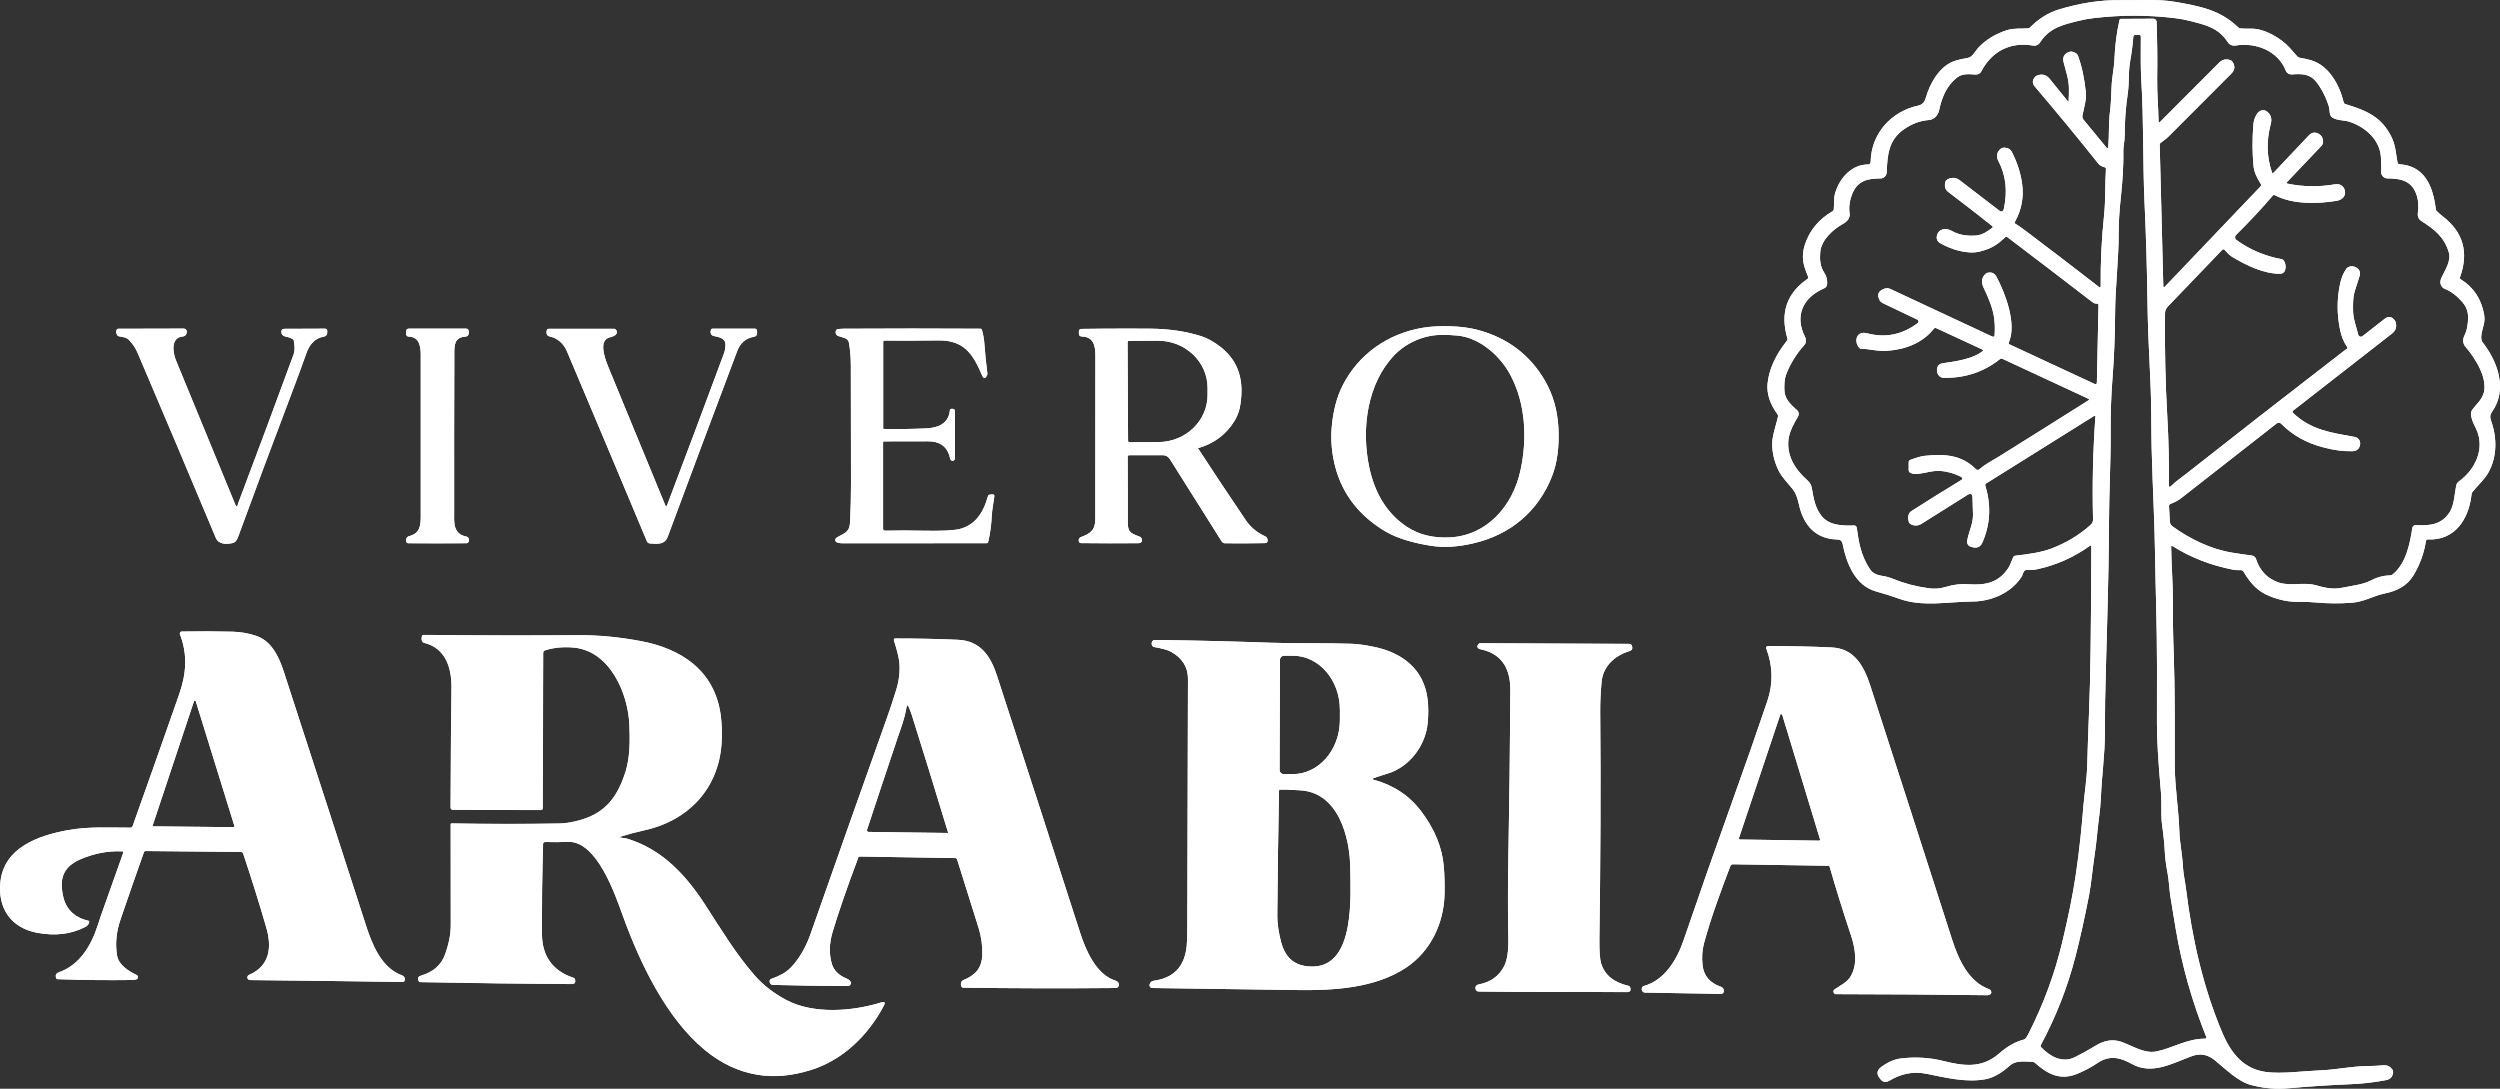 <?xml version="1.0" encoding="UTF-8"?>
<svg id="Capa_2" data-name="Capa 2" xmlns="http://www.w3.org/2000/svg" viewBox="0 0 305.92 133.23">
  <rect x="0" y="0" width="305.92" height="133.23" fill="#333333" stroke="none"/>
  <defs>
    <style>
      .cls-1 {
        fill: #fff;
        stroke-width: 0px;
      }
    </style>
  </defs>
  <g id="Capa_1-2" data-name="Capa 1">
    <g>
      <g>
        <path class="cls-1" d="M304.93,50.41c1.96-2.75.71-6.14-1.13-8.51-.42-.53.01-1.61.14-2.21.1-.4.1-.81.03-1.23-.35-1.9-1.3-3.32-2.84-4.27-.11-.07-.14-.16-.1-.28,1.09-3.03.39-5.5-2.11-7.43-.27-.2-.52-.43-.75-.66-.07-.07-.1-.15-.11-.25-.33-2.75-1.35-5.28-4.44-5.47-.12,0-.22-.09-.24-.21-.2-1.06-.24-2.11-.72-3.09-1.23-2.52-3.1-3.28-5.66-4.06-.1-.03-.18-.11-.21-.22-.49-2.07-1.77-4.48-3.97-5.14-.45-.13-.92-.24-1.39-.31-.13-.02-.24-.08-.33-.18-.31-.34-.61-.68-.9-1.02-.95-1.09-3.07-2.42-4.78-2.36-.43.01-.85,0-1.25-.03-.12-.01-.22-.06-.3-.14-2.22-2.14-4.65-2.56-7.56-3.09-2.22-.4-4.5-.19-6.79-.23-2.61-.04-5.13.4-7.55,1.13-1.32.4-2.5,1.14-3.55,2.2-.07.07-.16.11-.26.12-.86.06-1.69-.04-2.53.21-1.46.46-2.67,1.2-3.61,2.23-.41.46-.63,1.09-1.32,1.2-.47.07-.92.17-1.36.3-1.92.54-3.19,2.76-3.7,4.61-.14.5-.44.8-.9.9-3.34.72-5.78,3.44-5.83,6.89,0,.18-.15.32-.32.32-1.97-.02-3.45,1.62-4.01,3.44-.21.68-.12,1.32-.18,2.01-.01.13-.07.22-.17.28-1.69.99-2.81,2.36-3.37,4.08-.5,1.57-.17,2.53.38,3.89.06.13.03.24-.09.32-2.53,1.76-3.34,4.18-2.43,7.26.03.11.01.21-.06.29-1.41,1.77-2.2,3.52-2.37,5.26-.11,1.22.29,2.46,1.22,3.74.06.08.08.18.06.28-.25,1.13-.72,2.3-.71,3.43.01,1.05.27,2.08.75,3.11.42.88,1.16,1.58,1.76,2.34.7.88.7,2.04,1.11,3.05.81,2.05,2.29,3.08,4.44,3.11.27.01.49.2.54.46.47,2.41,1.52,5.16,4.1,5.89,1.04.29,2,.59,2.88.91,2.85,1.02,5.93.35,8.87.33,2.35-.01,4.77-1.02,6.08-3.05.13-.21.15-.49.32-.69.09-.1.2-.14.33-.13.44.03.87,0,1.27-.09,2.33-.5,4.47-1.46,6.44-2.87.11-.07.16-.05.16.09-.02,9.7-.11,16.46-.28,20.28-.09,2.18-.16,4.34-.22,6.46-.05,1.75-.33,3.41-.48,5.15-.1,1.28-.22,2.57-.36,3.86-.15,1.46-.34,2.93-.56,4.42-.34,2.32-.9,5.1-1.67,8.31-.91,3.8-2.26,7.48-4.07,11.05-.1.21-.22.41-.35.61-.07.1-.16.17-.29.21-1.01.26-2,.82-2.98,1.68-2.15,1.89-4.41,1.54-6.9.92-1.67-.42-3.45-.5-5.11-.3-.82.09-1.64.45-2.47,1.07-.5.39-.56.83-.16,1.34l.1.13c.3.37.65.44,1.06.2,1.44-.85,2.87-1.21,4.64-.85,2.33.47,4.84,1.1,7.22.64,1.1-.22,2.09-.93,2.97-1.7.7-.62,1.84-.44,2.67-.42.14,0,.26.05.36.14,1.48,1.32,3,2.15,5,1.39.89-.34,1.79-.81,2.7-1.42,1.39-.93,2.74-.64,4.09.13,2.53,1.43,5.03-.08,7.42-.94,1-.37,1.94-.19,2.81.53,1.27,1.04,2.84,2.62,4.44,3.02,1.6.41,3,.54,4.71.38,2.37-.22,4.86-.38,7.49-.49,1.47-.06,2.9-.23,4.29-.5.53-.1.81-.42.86-.96.01-.13-.03-.25-.11-.36-.26-.35-.61-.52-1.05-.49-.68.06-1.39.09-2.14.1-1.84.03-3.61.43-5.45.51-2.25.09-4.89.47-6.8.21-2.79-.37-4.3-2.34-5.35-4.8-2.35-5.56-3.69-11.51-4.44-17.59-.12-.97-.34-1.86-.39-2.85-.07-1.44-.39-2.84-.43-4.27-.08-2.66-.55-5.31-.56-8.07-.01-4.45.04-8.82-.12-13.45-.09-2.39-.12-4.56-.11-6.51.01-2.24-.18-4.5-.21-6.7,0-.14.06-.18.19-.1,2.21,1.38,4.64,2.33,7.28,2.85.31.07.66.09,1.04.08.16-.01.27.05.35.19.81,1.35,1.65,2.37,3.17,2.98,1.19.48,2.3.71,3.35.7.83-.01,1.64.02,2.41.09,1.46.13,2.93.14,4.39.02,1.44-.11,2.62-.86,4.01-1.14,1.43-.29,2.69-.92,3.47-2.22.79-1.32,1.29-2.71,1.52-4.19.02-.11.12-.2.24-.19,3.34.16,5.02-2.54,5.34-5.52.01-.11.05-.22.13-.31.62-.78,1.42-1.46,1.92-2.34,1.08-1.91,1.1-4.29.31-6.43-.13-.36-.09-.69.13-1ZM266.21,113.51c.77,4.61,2.03,9.06,3.76,13.36.06.16.01.23-.16.23-2.23,0-4,1.19-5.97,1.57-1.41.28-2.86-.67-4.19-1.16-1.02-.37-2.06-.24-3.11.39-.86.52-1.74,1.01-2.63,1.46-1.57.78-3.07-.09-4.14-1.21-.07-.07-.09-.18-.04-.27,1.85-3.45,3.27-7.06,4.24-10.84.56-2.17,1.11-4.65,1.65-7.42.3-1.58.41-3.09.65-4.68.16-1.03.28-2.07.38-3.11.13-1.4.37-2.76.43-4.18.1-2.71.51-5.37.49-8.08,0-1.36.01-2.64.03-3.83.16-7.37.45-14.5.47-21.65.01-3.7.23-7.6.21-11.34-.02-2.1.05-4.1.19-6.01.23-2.93.34-5.7.35-8.3.01-3.31.45-6.68.44-9.98,0-1.24.08-2.66.26-4.28.23-2.15.34-4.07.31-5.75-.01-.49.16-1.17.16-1.77,0-1.77.13-3.56.4-5.37.17-1.24.04-2.48.26-3.71.19-1.07.32-2.09.4-3.08.02-.15.1-.22.25-.22h.43c.16-.01.24.07.24.23,0,1.73-.05,3.57.06,5.36.3,4.92.17,9.98.39,14.88.18,3.85.3,7.89.36,12.13.03,2.5.16,5.84.37,10.04.13,2.63.08,5.3.14,7.9.07,2.4.15,4.79.25,7.18.17,3.87.19,8.04.3,12.04.14,4.93.11,9.6.1,14.49-.01,1.86.16,4.68.49,8.44.12,1.34-.04,2.71.15,4.05.16,1.1.27,2.2.33,3.31.05.79.15,1.56.3,2.33.21,1.04.22,2.08.39,3.14.21,1.28.41,2.52.61,3.71ZM303.85,48.3c-.26.71-.84,1.2-1.29,1.79-.49.62.14,1.76.43,2.37,1.14,2.38-.06,4.99-2.11,6.46-.17.12-.28.3-.32.5-.21,1.04-.23,2.35-.8,3.25-.98,1.55-2.46,1.68-4.15,1.59-.21-.01-.39.14-.42.35-.29,1.94-.77,4.3-2.35,5.64-.12.11-.25.16-.41.16-.79.02-1.54.22-2.27.6-1.04.55-2.4.67-3.54.91-1.18.25-2.18-.01-3.31-.32-1.48-.4-3.07.18-4.54-.34-1.34-.48-2.25-1.44-2.71-2.87-.08-.22-.27-.38-.51-.41-.78-.1-1.58-.22-2.39-.35-2.62-.42-5.22-1.69-7.33-3.23-.18-.13-.29-.34-.31-.56l-.1-1.9c0-.14.06-.23.18-.28.48-.18.94-.42,1.34-.73,4.04-3.16,7.93-6.2,11.66-9.12.16-.13.38-.12.53.03,1.38,1.4,3.1,2.37,5.16,2.9,1.33.36,2.54.51,3.62.47.55-.02.86-.39.9-.89.03-.41-.25-.77-.65-.85-2.87-.52-5.38-.84-7.57-2.95-.1-.1-.09-.19.01-.27l12.1-9.43c.49-.38.63-.87.43-1.45-.03-.07-.06-.13-.11-.19-.35-.46-.76-.52-1.22-.16l-2.71,2.12s-.08.05-.13.06c-.18.04-.35-.07-.39-.25-.21-.92-.58-1.77-.62-2.72-.03-.91-.05-1.89.25-2.77.18-.54.36-1.12.55-1.73.29-1.01-1.17-1.54-1.67-.79-.34.5-.58,1.08-.72,1.75-.41,1.88-.41,3.78,0,5.72.17.79.45,1.47.85,2.04.07.09.06.18-.04.24s-.19.13-.28.2c-6.98,5.38-13.45,10.42-19.41,15.12-.59.47-1.23.88-1.78,1.44-.2.2-.3.16-.3-.12.03-2.8-.03-5.56-.19-8.29-.24-4.22-.33-8.46-.28-12.72,0-.32.13-.6.37-.84,2.25-2.34,4.45-4.64,6.61-6.89.11-.12.22-.12.33,0,.26.3.55.62.89.83,1.74,1.05,3.86,2.08,5.85,2.08.87,0,.82-1.16.47-1.63-.06-.08-.13-.13-.23-.15-2.06-.38-3.91-1.16-5.54-2.35-.02,0-.04-.02-.06-.04-.16-.17-.16-.43.01-.59,1.6-1.58,3.1-3.18,4.49-4.81.08-.08.16-.1.26-.04,2.17,1.14,5.21,1.07,7.57.68.74-.13,1.25-.72.91-1.48-.22-.45-.62-.63-1.23-.52-1.93.32-3.86.29-5.77-.11-.02,0-.03-.01-.04-.02-.04-.03-.04-.09,0-.12l4.25-4.47c.16-.18.23-.41.2-.65-.06-.38-.22-.65-.49-.8-.47-.28-.89-.22-1.26.18l-4.29,4.54c-.1.11-.17.09-.22-.05-.64-1.89-.69-3.85-.14-5.9.17-.63.02-1.14-.46-1.52-.41-.33-.97-.13-1.23.29-.26.42-.41.86-.44,1.31-.14,1.8-.13,3.48.02,5.04.05.64.35,1.37.88,2.21.07.11.06.22-.03.32l-11.69,12.25c-.13.14-.2.11-.2-.08l-.44-17.27c0-.11.04-.19.13-.25.44-.31.83-.63,1.15-.96,2.37-2.37,4.86-4.87,7.48-7.5.46-.46.5-.95.12-1.48-.07-.09-.16-.15-.28-.19-.51-.16-.96-.05-1.34.34l-7.23,7.25c-.11.11-.16.09-.17-.06-.02-1.76-.2-3.58-.17-5.32.04-2.25.01-4.55-.07-6.89-.01-.21-.19-.37-.4-.37l-3.95.02c-.09,0-.17.06-.19.14-.35,1.55-.56,3.18-.62,4.88-.02.41-.09,1.02-.21,1.83-.23,1.5-.13,2.97-.33,4.46-.19,1.48-.09,2.94-.22,4.42,0,.03-.02.05-.04.07-.04.04-.1.03-.14-.01l-2.83-3.44c-.13-.15-.18-.36-.14-.55.18-.94.5-1.86.41-2.82-.17-1.67-.48-3.15-.95-4.44-.06-.16-.17-.29-.32-.37-.3-.18-.58-.22-.85-.1-.55.24-.75.66-.6,1.24.26,1.02.64,2.08.65,3.14,0,.52,0,1.04-.03,1.56-.01.12-.05.13-.13.04l-2.19-2.71c-.4-.49-.9-.63-1.5-.43-.16.06-.29.16-.39.31-.25.36-.23.71.06,1.05,2.68,3.15,5.27,6.29,7.77,9.43.17.22.43.37.79.46.11.03.16.1.15.21-.12,1.92-.03,3.76-.23,5.68-.31,2.91-.44,5.78-.41,8.62,0,.2-.07.24-.23.12-2.93-2.27-5.86-4.52-8.81-6.74-.65-.49-1.11-.82-1.4-.98-.1-.06-.12-.14-.06-.23.84-1.51,1.13-3.12.86-4.83-.2-1.27-.61-2.51-1.22-3.7-.22-.42-.58-.59-1.11-.54-.1.02-.18.05-.26.12-.49.42-.59.93-.29,1.5.91,1.74,1.14,3.69.67,5.83-.09.38-.29.45-.6.21-1.55-1.19-3.16-2.42-4.85-3.72-.47-.35-1.13-.34-1.58.03-.06.05-.1.11-.12.19-.16.55-.03.97.37,1.27,1.73,1.3,3.52,2.69,5.38,4.17.01,0,.02.01.02.02.04.05.03.12-.02.16-.59.45-1.23.9-2.02.96-1.06.08-2.06-.05-2.96-.57-.73-.41-1.67-.27-1.83.68-.06.32.09.63.36.79,1.36.8,3.38,1.45,4.93,1.05,1.4-.36,2.11-.81,3.07-1.73.09-.09.18-.1.28-.02,3.42,2.59,6.88,5.23,10.38,7.93.17.13.37.22.6.21.11,0,.17.06.17.18l-.2,9.48s0,.05-.01.08c-.05.09-.16.13-.25.09l-10.43-4.85c-.1-.05-.13-.12-.09-.22,1.01-2.3-.44-6.07-1.51-8.06-.23-.42-.58-.59-1.05-.49-.1.02-.19.06-.27.13-.5.44-.58,1.02-.24,1.72.69,1.41,1.11,2.59,1.26,3.57.1.63.13,1.36.08,2.19,0,.22-.12.28-.32.19l-12.46-5.82c-.22-.1-.47-.11-.7-.03-.75.27-.95.74-.6,1.4.07.15.2.27.35.35l4.29,2.05s.06.04.08.07c.09.11.06.26-.04.34-1.91,1.43-3.98,1.85-6.23,1.25-1.28-.33-1.61.97-.97,1.75.07.09.16.14.27.14,1.05.03,2.04.34,3.1.26,2.29-.15,4.38-.94,5.79-2.7.08-.1.18-.13.31-.07l5.61,2.6c.13.06.14.13.03.22-1.25.98-3.31,1.24-4.84,1.47-.46.06-.7.33-.73.79,0,.21.03.41.15.6.13.23.37.38.64.39,2.64.05,4.95-.71,6.92-2.29.09-.07.19-.09.29-.04l10.5,4.88c.14.06.15.14.02.22-3.67,2.32-7.33,4.62-10.99,6.9-.8.5-1.61.88-2.32,1.52-.13.12-.34.11-.46-.02-1.75-1.77-3.91-1.87-6.25-1.62-.39.04-.97.2-1.75.49-.14.05-.21.15-.21.3v.92c0,.2.08.33.27.4.3.11.61.14.94.09.92-.12,1.8-.43,2.74-.35.83.07,1.66.31,2.49.73.03.02.06.05.08.08.06.1.03.23-.07.29-1.9,1.15-3.92,2.41-6.07,3.78-.42.26-.54.72-.36,1.36.03.1.09.19.18.24.45.27.92.26,1.41-.04,1.86-1.16,3.72-2.33,5.58-3.51.39-.24.59-.14.62.32.03.68.05,1.39.06,2.12.01,1.11-.51,2.03-.7,3.1-.08.45.11.73.56.84l.13.03c.55.13.94-.07,1.16-.59.98-2.23,1.09-4.55.35-6.97-.03-.1,0-.18.09-.24l13.27-8.3s.03,0,.04,0c.05,0,.08.04.08.08-.3,4.21-.4,8.4-.29,12.6.01.24-.09.48-.27.65-1.36,1.24-2.96,2.21-4.81,2.92-1.35.51-2.98.71-4.42.88-.14.02-.23.08-.28.21-.19.42-.34.91-.59,1.3-1.21,1.84-2.88,2.13-4.91,1.98-.9-.07-1.82.05-2.77.34-.67.2-1.36.26-2.08.15-1.55-.21-2.99-.59-4.33-1.14-.44-.18-.87-.3-1.29-.36-.63-.09-1.21-.3-1.57-.86-1.11-1.72-1.32-3.16-1.6-5.05-.02-.16-.16-.28-.33-.27-1.47.05-3.14,0-4.05-1.26-.77-1.07-.89-2.09-1.12-3.35-.06-.34-.23-.64-.5-.88-1.48-1.31-2.59-2.97-2.35-5.04.13-1,.67-1.96,1.17-2.81.15-.25.1-.57-.12-.76-.68-.61-1.42-1.27-1.53-2.23-.07-.6-.04-1.6.24-2.27.52-1.28,1.23-2.42,2.13-3.42.28-.3.33-.67.14-1.04-1.31-2.57-.27-4.84,2.32-5.95.21-.09.36-.28.38-.51.04-.54-.08-1.01-.36-1.42-.51-.73-.56-1.7-.48-2.55.14-1.46,1.57-2.75,2.79-3.42.45-.25.88-.68.8-1.24-.12-.85.01-1.71.38-2.56.65-1.48,1.87-1.76,3.37-1.75.42.01.77-.33.79-.75.08-2.14.23-3.94,2.08-5.25.98-.69,1.99-1.07,3.05-1.15.7-.06,1.15-.57,1.29-1.23.34-1.59.93-3,2.21-3.99.67-.52,1.51-.38,2.3-.35.27,0,.52-.14.64-.38,1.28-2.46,3.54-3.63,6.3-3.17.39.07.7-.07.92-.42,1.13-1.73,2.72-2.11,4.61-2.58.67-.17,1.33-.29,1.97-.36,3.34-.39,6.67-.39,9.98.02.59.07,1.17.18,1.76.33,1.91.49,3.47.83,4.62,2.59.2.32.58.49.96.42,2.46-.41,5.2.64,6.15,3.09.12.29.42.47.73.45,1.16-.09,2.2-.11,3,.91.65.84,1.17,1.85,1.54,3.02.14.46-.02,1.11.48,1.38.68.37,1.42.26,2.14.51,1.87.66,3.57,2.15,3.74,4.22.05.65.06,1.28.04,1.89v.02c0,.42.33.76.75.77,1.77.02,3.08.31,3.64,2.22.16.57.2,1.23.1,1.98-.07.46.09.81.48,1.05,1.56,1,2.73,1.9,3.31,3.81.31,1.05-.49,2.18-.91,3.11-.26.54-.12,1.16.48,1.38.72.29,1.42.82,2.08,1.58.46.54.69,1.12.7,1.77.02.92-.13,1.7-.45,2.35-.22.43-.2.98.13,1.35,1.18,1.36,2.88,4,2.17,5.88Z"/>
        <path class="cls-1" d="M190.7,52.31c-.12-2.13-.67-4.04-1.66-5.75-1.83-3.13-4.54-5.19-8.14-6.17-.97-.26-2.08-.42-3.32-.46-1.28-.05-2.45.01-3.49.18-4.24.71-7.85,3.22-9.8,7.07-.71,1.41-1.16,3.11-1.33,5.09-.14,1.62.01,3.25.44,4.89.88,3.31,2.9,5.92,6.06,7.83,1.64.98,3.8,1.51,5.68,1.8,1.54.24,3.25.14,5.13-.3,4.53-1.04,7.95-3.9,9.64-8.2.65-1.65.91-3.64.79-5.98ZM186.04,57.64c-.95,4.29-4.08,7.87-8.58,8.12-2.03.11-3.79-.31-5.25-1.26-2.63-1.71-4.05-4.38-4.68-7.42-.96-4.66-.22-10.18,3.11-13.64,1.43-1.48,3.57-2.44,5.7-2.46.7-.01,1.37.02,1.99.08,2.78.26,5.3,2.52,6.54,4.91,1.84,3.51,2.03,7.8,1.17,11.67Z"/>
        <path class="cls-1" d="M29.1,61.75c-.1.28-.21.28-.33,0-2.46-5.97-4.88-11.85-7.27-17.67-.37-.9-.65-2.75.78-2.89.33-.03.51-.21.55-.54,0-.03,0-.06,0-.09-.03-.24-.16-.35-.4-.35l-7.94.02c-.14,0-.23.07-.26.21-.04.17-.02.34.06.51.06.12.15.19.28.21.46.09.9.12,1.24.48.45.49.78.99,1,1.51,3.15,7.39,6.35,14.94,9.58,22.66.36.85,1.34.8,2.06.64.28-.06.49-.29.64-.7,2.11-5.76,4.3-11.63,6.57-17.62.67-1.75,1.27-3.39,1.8-4.89.42-1.2,1.13-1.88,2.12-2.04.29-.05.43-.22.44-.51v-.16c0-.21-.09-.32-.3-.31l-4.99.02c-.17,0-.3.13-.31.3-.01.37.17.59.55.65.29.05.55.14.79.27.1.06.17.14.19.26.12.7.12,1.25-.03,1.64-2.24,6.1-4.52,12.23-6.85,18.39h0Z" vector-effect="non-scaling-stroke"/>
        <path class="cls-1" d="M55.59,43.33c0-1.06,0-2.05,1.36-2.14.27-.02.4-.16.41-.43v-.18c.01-.24-.11-.37-.35-.37h-6.95c-.24,0-.36.13-.36.36v.25c0,.24.12.36.36.37,1.24.04,1.42,1.2,1.43,2.19.01,6.45.01,13.03,0,19.76,0,1.16-.09,2.12-1.41,2.46-.15.04-.26.12-.32.25-.08.15-.08.31-.02.48.03.08.11.14.2.14,2.34.02,4.71.01,7.13,0,.12,0,.2-.05.26-.15.09-.15.1-.31,0-.48-.05-.1-.13-.16-.24-.18-1.72-.33-1.51-1.83-1.51-3.14-.01-6.59,0-12.98.02-19.2h0Z" vector-effect="non-scaling-stroke"/>
        <path class="cls-1" d="M81.41,61.83c-2.28-5.51-4.56-11.04-6.83-16.58-.36-.88-1.51-3.48-.06-3.96.31-.1.73-.16.9-.46.08-.15.08-.3-.02-.45-.07-.1-.16-.16-.29-.16h-7.94c-.14,0-.23.07-.27.21-.05.17-.04.34.03.49.05.12.14.19.27.21,1.02.23,1.75.85,2.18,1.86,3.3,7.78,6.55,15.52,9.77,23.21.07.17.2.27.39.28.91.07,1.8.18,2.17-.84,2.71-7.33,5.54-14.89,8.49-22.69.38-1.01,1.06-1.6,2.04-1.76.25-.04.39-.19.39-.45v-.21c.01-.22-.09-.33-.31-.33h-5.08c-.15,0-.24.07-.27.22-.04.17-.02.33.06.47.06.11.15.17.27.2.59.13,1.47.24,1.47,1.05,0,.41-.06.76-.17,1.06-2.34,6.31-4.66,12.51-6.97,18.6-.07.2-.15.2-.23,0h0Z" vector-effect="non-scaling-stroke"/>
        <path class="cls-1" d="M108.07,52.36v-10.52c0-.09.07-.16.16-.16,1.99.02,4.19.01,6.57-.02,3.11-.05,4.23,1.6,5.34,4.21.22.53.45.53.66,0,.02-.06.03-.11.02-.17-.15-1.15-.27-2.31-.36-3.51-.04-.63-.15-1.23-.31-1.81-.02-.09-.1-.15-.19-.15-5.37-.03-10.96-.04-16.76,0-.22,0-.45.02-.67.05-.12.02-.2.08-.24.18-.11.27.02.59.31.67.27.08.54.17.81.26.25.09.43.31.47.56.15.87.23,1.81.23,2.81,0,4.69.01,9.48.02,14.37,0,1.59-.03,3.16-.11,4.72-.07,1.37-.7,1.36-1.66,1.95-.15.09-.2.29-.11.44.04.06.1.11.16.13.21.08.43.11.65.11,5.14,0,11.03,0,17.67-.01.09,0,.16-.06.18-.15.24-1.04.39-2.07.43-3.1.04-.83.22-1.65.32-2.46.03-.19-.05-.27-.24-.26l-.27.02c-.15.01-.24.09-.28.23-.59,2.21-1.72,3.53-3.4,3.97-.75.2-2.3.27-4.64.22-1.58-.03-3.09-.03-4.53,0-.14,0-.26-.11-.26-.25,0,0,0,0,0,0v-10.55c0-.07.06-.13.14-.13,1.83,0,3.62-.01,5.37-.01,1.52,0,2.43.71,2.71,2.13.02.1.08.18.17.23.08.04.16.04.24,0,.11-.06.17-.16.17-.29v-5.74c0-.19-.09-.29-.29-.3h-.09c-.12-.01-.23.08-.24.21-.15,1.62-1.47,2.12-2.9,2.19-1.63.08-3.34.1-5.14.07-.07,0-.13-.06-.13-.13h0Z" vector-effect="non-scaling-stroke"/>
        <path class="cls-1" d="M154.8,65.62c-.99-.45-1.78-1.11-2.36-1.97-1.97-2.91-3.92-5.84-5.83-8.77h-.01s.01-.05.03-.05c1.93-.55,3.42-1.67,4.45-3.35.35-.58.59-1.23.7-1.97.43-2.79-.08-5.22-2.43-7.06-.8-.62-1.58-1.06-2.35-1.31-1.86-.59-3.94-.9-6.24-.92-.93-.01-1.86-.01-2.79-.01-1.87,0-3.76.01-5.67.04-.08,0-.15.04-.2.09-.05.05-.08.13-.08.2v.27c0,.24.14.36.37.37,1.47.04,1.65,1.19,1.65,2.33,0,6.24,0,12.91-.01,20.02,0,1.35-.62,1.78-1.78,2.2-.1.03-.16.09-.2.18-.06.11-.07.23-.03.35.04.12.15.2.28.2,2.41.03,4.74.03,6.97.01.37-.01.52-.18.44-.52-.03-.12-.11-.21-.22-.26-.89-.39-1.47-.4-1.48-1.61,0-2.75,0-5.48-.02-8.18,0-.11.09-.2.2-.2h4.09c.35-.01.67.17.86.46l6.36,10.1c.09.14.24.22.41.22,1.76.02,3.39.01,4.87-.02.23,0,.34-.11.34-.33s-.12-.42-.32-.51ZM141.73,54.1l-3.51.02c-.1,0-.18-.07-.18-.17l-.06-12.07c0-.09.07-.17.17-.17l3.51-.02c3.36-.02,6.09,2.55,6.11,5.75v.85c.02,3.2-2.68,5.8-6.04,5.81Z"/>
        <path class="cls-1" d="M49.18,119.35c-2.49-.9-3.63-3.75-4.38-6.06-3.42-10.6-6.79-20.98-10.09-31.15-.61-1.86-1.52-3.73-3.41-4.35-.9-.3-1.85-.46-2.83-.49-2.05-.05-4.13-.06-6.22-.02-.03,0-.07.01-.1.02s-.05.03-.08.06c-.02.02-.04.05-.05.08-.01.03-.02.06-.02.09s0,.06.02.09c.95,2.45.79,4.79-.08,7.3-1.86,5.31-3.76,10.71-5.71,16.17-.04.11-.14.18-.26.19-2.57.01-5.13-.17-7.75.32-3.53.66-7.71,2.1-8.17,6.31-.35,3.28,1.33,5.63,4.48,6.23,2.24.42,4.22.18,5.94-.73.23-.12.38-.31.45-.56.02-.08-.03-.16-.11-.18-2.32-.54-3.19-2.13-3.25-4.36-.04-1.43.71-2.48,2.25-3.15,1.7-.73,3.41-1.06,5.15-.98.12.01.15.07.12.18-.92,2.58-1.82,5.1-2.69,7.58-.15.43-.3.89-.46,1.38-.79,2.42-2.19,4.77-4.72,5.66-.33.11-.45.34-.36.67.03.1.11.17.21.17,3.08.11,6.13.14,9.15.1.16,0,.32-.03.47-.07.08-.03.14-.08.17-.15.02-.04.03-.07.03-.12,0-.03,0-.06-.01-.09-.01-.04-.03-.08-.06-.1-.02-.04-.05-.06-.09-.08-1.01-.49-2.21-1.23-2.4-2.41-.23-1.42-.09-2.89.43-4.39.94-2.76,1.89-5.49,2.86-8.22.03-.09.12-.16.22-.15l11.63.11c.16.01.26.08.31.24.99,2.97,1.93,5.95,2.8,8.96.71,2.41.5,4.73-2.1,5.85-.12.05-.18.14-.19.27-.02.12.02.22.13.29.06.05.13.07.21.07,6.49.07,12.71.14,18.66.23.1,0,.17-.04.22-.13.14-.28-.05-.58-.32-.68ZM28.69,101.11c0,.06-.05.11-.11.11l-9.79-.1s-.02,0-.03,0c-.06-.02-.09-.08-.07-.14l5.05-15.18s.04-.07.07-.08c.06-.01.12.02.14.08l4.74,15.29v.03Z"/>
        <path class="cls-1" d="M76.22,102.54c-.44-.02-.45-.1-.03-.23.83-.26,1.68-.48,2.55-.67,5.48-1.17,9.23-5.11,9.57-10.74.07-1.24.03-2.39-.12-3.47-.76-5.33-4.74-8.04-9.82-8.98-2.39-.44-4.99-.72-7.46-.71-6.18.04-12.53.03-19.06-.03-.11,0-.18.05-.21.16-.05.19-.06.37,0,.55.03.12.13.22.25.25,2.66.63,3.4,3.07,3.37,5.53-.06,4.72-.1,9.6-.11,14.65,0,.14.11.25.25.25l10.8.03c.12,0,.22-.1.22-.22l.06-19.02c0-.14.09-.26.22-.3,1.06-.34,2.23-.45,3.51-.34,4.42.4,6.68,5.61,6.82,9.51.07,1.85.09,3.88-.47,5.67-.94,2.97-2.35,5.01-5.48,5.91-.98.29-1.85.43-2.6.44-4.27.07-8.68.07-13.22-.01-.06,0-.1.04-.1.1,0,0,0,0,0,0,0,4.35,0,8.48.01,12.4,0,1.21-.29,2.39-.69,3.52-.46,1.31-1.45,2.18-2.96,2.61-.32.09-.42.3-.3.62.04.1.14.17.25.17,6.81.13,12.98.2,18.51.23.33,0,.47-.17.41-.51-.02-.12-.1-.21-.21-.25-2.57-.85-3.85-2.66-3.86-5.44-.01-3.59.04-7.23.14-10.92,0-.15.12-.26.27-.26,0,0,0,0,0,0,.95.03,1.87.02,2.76-.02,3.53-.16,5.75,6.31,6.73,9.03,2.12,5.88,5.35,12.56,10.01,16.42,1.99,1.65,4.14,2.67,6.46,3.05,2.02.34,4.19.15,6.51-.57,3.91-1.21,7.02-4.2,8.97-7.9.2-.38.09-.51-.32-.38-3.5,1.09-8.28,1.49-11.65-.31-1.54-.82-2.82-1.82-3.85-3-2.32-2.66-4.09-5.61-6.02-8.59-2.37-3.67-5.29-6.84-9.56-8.13-.17-.05-.35-.08-.53-.09h0Z" vector-effect="non-scaling-stroke"/>
        <path class="cls-1" d="M136.5,120c-2.39-.73-3.66-3.78-4.36-5.96-3.12-9.69-6.49-20.13-10.13-31.32-.76-2.35-1.99-4.32-4.81-4.43-2.42-.11-4.98-.16-7.67-.16-.02,0-.03,0-.05.01h-.01s-.03.02-.04.03c-.01,0-.01.01-.02.03h-.01s-.02.05-.02.08v.05c.22.69.41,1.35.55,1.99.29,1.28.16,2.74-.26,4.1-.37,1.21-.76,2.37-1.15,3.47-2.98,8.34-6.1,17.19-9.39,26.55-.57,1.62-1.85,3.94-3.41,4.76-.43.23-.88.42-1.33.58-.16.05-.25.22-.21.39.06.22.19.34.4.35,2.78.08,5.84.12,9.18.14.09,0,.18-.04.24-.1.15-.15.18-.3.07-.45-.11-.16-.25-.27-.42-.34-.99-.4-1.6-.99-1.85-1.79-.36-1.19-.34-2.48.07-3.89.69-2.33,1.74-5.38,3.16-9.15.03-.09.1-.13.19-.13l11.67.19c.11,0,.2.07.23.17.93,2.96,1.81,5.78,2.65,8.45.31,1.01.46,2.09.43,3.23-.05,1.65-.9,2.51-2.29,3.07-.3.12-.39.46-.29.75.05.12.14.19.27.19,6.07.08,12.28.1,18.64.04.17,0,.32-.11.37-.28.07-.3-.11-.53-.4-.62ZM116.01,101.88s-.02.05-.05.05l-9.67-.13s-.04,0-.06-.01c-.11-.04-.17-.16-.13-.27,1.23-3.72,2.46-7.44,3.71-11.15.43-1.27.9-2.45,1.11-3.79.05-.35.15-.36.29-.04.13.29.25.61.36.94,1.34,4.25,2.82,9.05,4.44,14.38v.02Z"/>
        <path class="cls-1" d="M176.68,106.07c-.2-2.37-1.13-4.64-2.8-6.83-1.45-1.91-3.41-3.19-5.87-3.85-.03-.01-.04-.02-.05-.05v-.04h.01s.02-.04.03-.05c.59-.21,1.18-.4,1.78-.58,2.69-.81,4.66-3.43,4.92-6.17.11-1.13.1-2.15-.03-3.07-.48-3.53-3.02-5.5-6.37-6.24-1.1-.24-2.07-.38-2.9-.41-3.27-.12-6.68-.01-9.95-.13-4.5-.16-8.95-.27-13.33-.33-.28-.01-.55-.01-.83,0-.12,0-.21.05-.27.15-.12.17-.13.35-.03.52.06.11.15.17.27.19.96.17,1.64.36,2.03.57,1.39.77,2.09,1.89,2.08,3.35-.03,10.06-.06,20.1-.08,30.1,0,.67-.01,1.34-.04,2.01-.09,2.61-1.23,4.41-4.05,4.8-.29.04-.47.2-.53.49-.01.03-.01.06-.01.09.04.21.17.31.38.31,5.84.09,11.79.17,17.83.25,4.42.05,9.38-.23,13.17-2.73,2.99-1.97,4.67-5.43,4.73-9.09.02-1.16-.01-2.24-.09-3.26ZM156.63,80.73c0-.27.22-.49.5-.49h1.11c3.17.01,5.73,2.99,5.72,6.64v1.25c-.02,3.65-2.6,6.61-5.78,6.6h-1.1c-.28-.01-.5-.23-.5-.5l.05-13.5ZM160.75,118.27c-2.16.06-3.43-.91-3.99-3.01-.27-1.04-.47-2.19-.46-3.27.05-5.18.11-10.24.21-15.2,0-.11.06-.17.17-.17.74-.02,1.5.05,2.24.08,4.82.13,6.27,5.69,6.31,9.56.03,3.24.62,11.86-4.48,12.01Z"/>
        <path class="cls-1" d="M195.97,83.53c.18-2.01,1.59-3.3,3.43-3.87.33-.1.42-.32.29-.66-.05-.13-.18-.22-.32-.22l-18.21-.08c-.1,0-.2.04-.26.12-.13.16-.14.31-.04.45.06.08.13.13.23.15,2.5.49,3.74,2.15,3.73,5-.04,6.83-.12,13.62-.24,20.36-.06,3.39-.07,6.67,0,10.03.03,1.53-.14,2.66-.5,3.38-.62,1.24-1.68,2-3.16,2.27-.09.02-.17.06-.24.12-.13.13-.17.29-.1.47.05.16.2.27.37.27,6.09.1,11.89,0,18.11.07.4,0,.55-.18.43-.56-.03-.11-.12-.18-.23-.21-1.79-.41-2.9-1.33-3.33-2.74-.16-.53-.23-1.56-.21-3.07.14-9.75.18-18.96.1-27.63-.01-1.14.04-2.36.16-3.67h0Z" vector-effect="non-scaling-stroke"/>
        <path class="cls-1" d="M243.42,121.05c-2.55-.88-3.79-3.73-4.55-6.09-3.54-11.04-6.88-21.39-10-31.04-.76-2.32-1.9-4.56-4.71-4.69-2.5-.12-5.12-.17-7.83-.17-.03,0-.06.01-.08.02-.01,0-.02,0-.03.02h-.01s-.02.01-.03.02c-.01.01-.02.02-.02.03-.03.03-.04.07-.04.11,0,.03,0,.05.01.08.82,2.16.86,4.29.15,6.41-1.22,3.62-2.68,7.79-4.37,12.5-2.09,5.82-4.05,11.41-5.88,16.77-.81,2.36-2.27,4.9-4.86,5.63-.12.03-.2.1-.24.22-.07.19-.04.35.09.48.08.07.17.11.27.11l9.3.16s.04,0,.05,0h.01s.01,0,.02-.01c.03,0,.07,0,.09-.03.03-.02.06-.03.08-.06.03-.02.05-.05.06-.09h.01s.01-.03.01-.03c.02-.04.03-.08.03-.12v-.07c-.03-.23-.16-.39-.37-.46-1.34-.46-2.09-1.33-2.24-2.62-.11-.98-.05-1.9.19-2.76.87-3.17,2.03-6.3,3.21-9.39.05-.13.18-.22.33-.22l11.62.18c.11,0,.18.05.21.16.75,2.63,1.62,5.4,2.59,8.32.53,1.6.85,3.46.03,4.96-.43.8-1.28,1.18-2,1.67-.17.12-.21.27-.12.45.05.09.14.15.25.15,6.34.01,12.52.05,18.54.13.11,0,.22-.03.32-.09.11-.06.17-.16.16-.3-.01-.15-.11-.28-.25-.33ZM222.59,102.87l-9.68-.14s-.03,0-.04-.01c-.07-.02-.1-.09-.08-.16l5.05-15.08s.04-.07.08-.08c.07-.03.15.01.17.08l4.62,15.22s.01.02.01.04c0,.07-.06.13-.13.13Z"/>
      </g>
      <path class="cls-1" d="M304.93,50.41c1.96-2.75.71-6.14-1.13-8.51-.42-.53.01-1.61.14-2.21.1-.4.1-.81.03-1.23-.35-1.9-1.3-3.32-2.84-4.27-.11-.07-.14-.16-.1-.28,1.09-3.03.39-5.5-2.11-7.43-.27-.2-.52-.43-.75-.66-.07-.07-.1-.15-.11-.25-.33-2.75-1.35-5.28-4.44-5.47-.12,0-.22-.09-.24-.21-.2-1.06-.24-2.11-.72-3.09-1.23-2.52-3.1-3.28-5.66-4.06-.1-.03-.18-.11-.21-.22-.49-2.07-1.77-4.48-3.97-5.14-.45-.13-.92-.24-1.39-.31-.13-.02-.24-.08-.33-.18-.31-.34-.61-.68-.9-1.02-.95-1.09-3.07-2.42-4.78-2.36-.43.01-.85,0-1.25-.03-.12-.01-.22-.06-.3-.14-2.22-2.14-4.65-2.56-7.56-3.09-2.22-.4-4.5-.19-6.79-.23-2.61-.04-5.13.4-7.55,1.13-1.32.4-2.5,1.14-3.55,2.2-.07.07-.16.11-.26.12-.86.06-1.69-.04-2.53.21-1.46.46-2.67,1.2-3.61,2.23-.41.46-.63,1.09-1.32,1.2-.47.07-.92.17-1.36.3-1.92.54-3.19,2.76-3.7,4.61-.14.5-.44.8-.9.9-3.34.72-5.78,3.44-5.83,6.89,0,.18-.15.32-.32.32-1.97-.02-3.45,1.62-4.01,3.44-.21.68-.12,1.32-.18,2.01-.01.13-.07.22-.17.28-1.69.99-2.81,2.36-3.37,4.08-.5,1.57-.17,2.53.38,3.89.06.13.03.24-.09.32-2.53,1.76-3.34,4.18-2.43,7.26.03.11.01.21-.06.29-1.41,1.77-2.2,3.52-2.37,5.26-.11,1.22.29,2.46,1.22,3.74.06.08.08.18.06.28-.25,1.13-.72,2.3-.71,3.43.01,1.05.27,2.08.75,3.11.42.88,1.16,1.58,1.76,2.34.7.88.7,2.04,1.11,3.05.81,2.05,2.29,3.08,4.44,3.11.27.01.49.2.54.46.47,2.41,1.52,5.16,4.1,5.89,1.04.29,2,.59,2.88.91,2.85,1.02,5.93.35,8.87.33,2.35-.01,4.77-1.02,6.08-3.05.13-.21.15-.49.32-.69.09-.1.2-.14.33-.13.44.03.87,0,1.27-.09,2.33-.5,4.47-1.46,6.44-2.87.11-.07.16-.05.16.09-.02,9.7-.11,16.46-.28,20.28-.09,2.18-.16,4.34-.22,6.46-.05,1.75-.33,3.41-.48,5.15-.1,1.28-.22,2.57-.36,3.86-.15,1.46-.34,2.93-.56,4.42-.34,2.32-.9,5.1-1.67,8.31-.91,3.8-2.26,7.48-4.07,11.05-.1.21-.22.41-.35.61-.07.1-.16.17-.29.21-1.01.26-2,.82-2.98,1.68-2.15,1.89-4.41,1.54-6.9.92-1.67-.42-3.45-.5-5.11-.3-.82.09-1.64.45-2.47,1.07-.5.39-.56.83-.16,1.34l.1.13c.3.37.65.44,1.06.2,1.44-.85,2.87-1.21,4.64-.85,2.33.47,4.84,1.1,7.22.64,1.1-.22,2.09-.93,2.97-1.7.7-.62,1.84-.44,2.67-.42.14,0,.26.05.36.14,1.48,1.32,3,2.15,5,1.39.89-.34,1.79-.81,2.7-1.42,1.39-.93,2.74-.64,4.09.13,2.53,1.43,5.03-.08,7.42-.94,1-.37,1.94-.19,2.81.53,1.27,1.04,2.84,2.62,4.44,3.02,1.6.41,3,.54,4.71.38,2.37-.22,4.86-.38,7.49-.49,1.47-.06,2.9-.23,4.29-.5.53-.1.81-.42.86-.96.01-.13-.03-.25-.11-.36-.26-.35-.61-.52-1.05-.49-.68.06-1.39.09-2.14.1-1.84.03-3.61.43-5.45.51-2.25.09-4.89.47-6.8.21-2.79-.37-4.3-2.34-5.35-4.8-2.35-5.56-3.69-11.51-4.44-17.59-.12-.97-.34-1.86-.39-2.85-.07-1.44-.39-2.84-.43-4.27-.08-2.66-.55-5.31-.56-8.07-.01-4.45.04-8.82-.12-13.45-.09-2.39-.12-4.56-.11-6.51.01-2.24-.18-4.5-.21-6.7,0-.14.06-.18.19-.1,2.21,1.38,4.64,2.33,7.28,2.85.31.07.66.09,1.04.08.16-.01.27.05.35.19.81,1.35,1.65,2.37,3.17,2.98,1.19.48,2.3.71,3.35.7.83-.01,1.64.02,2.41.09,1.46.13,2.93.14,4.39.02,1.44-.11,2.62-.86,4.01-1.14,1.43-.29,2.69-.92,3.47-2.22.79-1.32,1.29-2.71,1.52-4.19.02-.11.12-.2.24-.19,3.34.16,5.02-2.54,5.34-5.52.01-.11.05-.22.13-.31.62-.78,1.42-1.46,1.92-2.34,1.08-1.91,1.1-4.29.31-6.43-.13-.36-.09-.69.13-1ZM266.21,113.51c.77,4.61,2.03,9.06,3.76,13.36.06.16.01.23-.16.23-2.23,0-4,1.19-5.97,1.57-1.41.28-2.86-.67-4.19-1.16-1.02-.37-2.06-.24-3.11.39-.86.52-1.74,1.01-2.63,1.46-1.57.78-3.07-.09-4.14-1.21-.07-.07-.09-.18-.04-.27,1.85-3.45,3.27-7.06,4.24-10.84.56-2.17,1.11-4.65,1.65-7.42.3-1.58.41-3.09.65-4.68.16-1.03.28-2.07.38-3.11.13-1.4.37-2.76.43-4.18.1-2.71.51-5.37.49-8.08,0-1.36.01-2.64.03-3.83.16-7.37.45-14.5.47-21.65.01-3.7.23-7.6.21-11.34-.02-2.1.05-4.1.19-6.01.23-2.93.34-5.7.35-8.3.01-3.31.45-6.68.44-9.98,0-1.24.08-2.66.26-4.28.23-2.15.34-4.07.31-5.75-.01-.49.16-1.17.16-1.77,0-1.77.13-3.56.4-5.37.17-1.24.04-2.48.26-3.71.19-1.07.32-2.09.4-3.08.02-.15.1-.22.25-.22h.43c.16-.01.24.07.24.23,0,1.73-.05,3.57.06,5.36.3,4.92.17,9.98.39,14.88.18,3.85.3,7.89.36,12.13.03,2.5.16,5.84.37,10.04.13,2.63.08,5.3.14,7.9.07,2.4.15,4.79.25,7.18.17,3.87.19,8.04.3,12.04.14,4.93.11,9.6.1,14.49-.01,1.86.16,4.68.49,8.44.12,1.34-.04,2.71.15,4.05.16,1.1.27,2.2.33,3.31.05.79.15,1.56.3,2.33.21,1.04.22,2.08.39,3.14.21,1.28.41,2.52.61,3.71ZM303.85,48.3c-.26.71-.84,1.2-1.29,1.79-.49.62.14,1.76.43,2.37,1.14,2.38-.06,4.99-2.11,6.46-.17.12-.28.3-.32.5-.21,1.04-.23,2.35-.8,3.25-.98,1.55-2.46,1.68-4.15,1.59-.21-.01-.39.14-.42.35-.29,1.94-.77,4.3-2.35,5.64-.12.11-.25.16-.41.16-.79.02-1.54.22-2.27.6-1.04.55-2.4.67-3.54.91-1.18.25-2.18-.01-3.31-.32-1.48-.4-3.07.18-4.54-.34-1.34-.48-2.25-1.44-2.71-2.87-.08-.22-.27-.38-.51-.41-.78-.1-1.58-.22-2.39-.35-2.62-.42-5.22-1.69-7.33-3.23-.18-.13-.29-.34-.31-.56l-.1-1.9c0-.14.06-.23.18-.28.48-.18.94-.42,1.34-.73,4.04-3.16,7.93-6.2,11.66-9.12.16-.13.38-.12.53.03,1.38,1.4,3.1,2.37,5.16,2.9,1.33.36,2.54.51,3.62.47.55-.02.86-.39.9-.89.03-.41-.25-.77-.65-.85-2.87-.52-5.38-.84-7.57-2.95-.1-.1-.09-.19.01-.27l12.1-9.43c.49-.38.63-.87.43-1.45-.03-.07-.06-.13-.11-.19-.35-.46-.76-.52-1.22-.16l-2.71,2.12s-.08.05-.13.06c-.18.04-.35-.07-.39-.25-.21-.92-.58-1.77-.62-2.72-.03-.91-.05-1.89.25-2.77.18-.54.36-1.12.55-1.73.29-1.01-1.17-1.54-1.67-.79-.34.5-.58,1.08-.72,1.75-.41,1.88-.41,3.78,0,5.72.17.79.45,1.47.85,2.04.07.09.06.18-.04.24s-.19.13-.28.2c-6.98,5.38-13.45,10.42-19.41,15.12-.59.47-1.23.88-1.78,1.44-.2.2-.3.16-.3-.12.03-2.8-.03-5.56-.19-8.29-.24-4.22-.33-8.46-.28-12.72,0-.32.13-.6.37-.84,2.25-2.34,4.45-4.64,6.61-6.89.11-.12.22-.12.33,0,.26.3.55.62.89.83,1.74,1.05,3.86,2.08,5.85,2.08.87,0,.82-1.16.47-1.63-.06-.08-.13-.13-.23-.15-2.06-.38-3.91-1.16-5.54-2.35-.02,0-.04-.02-.06-.04-.16-.17-.16-.43.01-.59,1.6-1.58,3.1-3.18,4.49-4.81.08-.08.16-.1.26-.04,2.17,1.14,5.21,1.07,7.57.68.74-.13,1.25-.72.91-1.48-.22-.45-.62-.63-1.23-.52-1.93.32-3.86.29-5.77-.11-.02,0-.03-.01-.04-.02-.04-.03-.04-.09,0-.12l4.25-4.47c.16-.18.23-.41.2-.65-.06-.38-.22-.65-.49-.8-.47-.28-.89-.22-1.26.18l-4.29,4.54c-.1.11-.17.09-.22-.05-.64-1.89-.69-3.85-.14-5.9.17-.63.02-1.14-.46-1.52-.41-.33-.97-.13-1.23.29-.26.42-.41.86-.44,1.31-.14,1.8-.13,3.48.02,5.04.05.64.35,1.37.88,2.21.07.11.06.22-.03.32l-11.69,12.25c-.13.14-.2.11-.2-.08l-.44-17.27c0-.11.04-.19.13-.25.44-.31.83-.63,1.15-.96,2.37-2.37,4.86-4.87,7.48-7.5.46-.46.5-.95.12-1.48-.07-.09-.16-.15-.28-.19-.51-.16-.96-.05-1.34.34l-7.23,7.25c-.11.11-.16.09-.17-.06-.02-1.76-.2-3.58-.17-5.32.04-2.25.01-4.55-.07-6.89-.01-.21-.19-.37-.4-.37l-3.95.02c-.09,0-.17.06-.19.14-.35,1.55-.56,3.18-.62,4.88-.02.41-.09,1.02-.21,1.83-.23,1.5-.13,2.97-.33,4.46-.19,1.48-.09,2.94-.22,4.42,0,.03-.02.05-.04.07-.04.04-.1.03-.14-.01l-2.83-3.44c-.13-.15-.18-.36-.14-.55.18-.94.5-1.86.41-2.82-.17-1.67-.48-3.15-.95-4.44-.06-.16-.17-.29-.32-.37-.3-.18-.58-.22-.85-.1-.55.24-.75.66-.6,1.24.26,1.02.64,2.08.65,3.14,0,.52,0,1.04-.03,1.56-.01.12-.05.13-.13.04l-2.19-2.71c-.4-.49-.9-.63-1.5-.43-.16.06-.29.16-.39.31-.25.36-.23.71.06,1.05,2.68,3.15,5.27,6.29,7.77,9.43.17.22.43.37.79.46.11.03.16.1.15.21-.12,1.92-.03,3.76-.23,5.68-.31,2.91-.44,5.78-.41,8.62,0,.2-.07.24-.23.12-2.93-2.27-5.86-4.52-8.81-6.74-.65-.49-1.11-.82-1.4-.98-.1-.06-.12-.14-.06-.23.84-1.51,1.13-3.12.86-4.83-.2-1.27-.61-2.51-1.22-3.7-.22-.42-.58-.59-1.11-.54-.1.02-.18.05-.26.12-.49.42-.59.93-.29,1.5.91,1.74,1.14,3.69.67,5.83-.09.38-.29.45-.6.21-1.55-1.19-3.16-2.42-4.85-3.72-.47-.35-1.13-.34-1.58.03-.06.05-.1.11-.12.19-.16.55-.03.97.37,1.27,1.73,1.3,3.52,2.69,5.38,4.17.01,0,.02.01.02.02.04.05.03.12-.02.16-.59.45-1.23.9-2.02.96-1.06.08-2.06-.05-2.96-.57-.73-.41-1.67-.27-1.83.68-.06.32.09.63.36.79,1.36.8,3.38,1.45,4.93,1.05,1.4-.36,2.11-.81,3.07-1.73.09-.09.18-.1.28-.02,3.42,2.59,6.88,5.23,10.38,7.93.17.13.37.22.6.21.11,0,.17.06.17.18l-.2,9.48s0,.05-.01.08c-.05.09-.16.13-.25.09l-10.43-4.85c-.1-.05-.13-.12-.09-.22,1.01-2.3-.44-6.07-1.51-8.06-.23-.42-.58-.59-1.05-.49-.1.02-.19.06-.27.13-.5.44-.58,1.02-.24,1.72.69,1.41,1.11,2.59,1.26,3.57.1.63.13,1.36.08,2.19,0,.22-.12.28-.32.19l-12.46-5.82c-.22-.1-.47-.11-.7-.03-.75.27-.95.74-.6,1.4.07.15.2.27.35.35l4.29,2.05s.06.04.08.07c.09.11.06.26-.04.34-1.91,1.43-3.98,1.85-6.23,1.25-1.28-.33-1.61.97-.97,1.75.07.09.16.14.27.14,1.05.03,2.04.34,3.1.26,2.29-.15,4.38-.94,5.79-2.7.08-.1.18-.13.31-.07l5.61,2.6c.13.06.14.13.03.22-1.25.98-3.31,1.24-4.84,1.47-.46.06-.7.33-.73.79,0,.21.03.41.15.6.13.23.37.38.64.39,2.64.05,4.95-.71,6.92-2.29.09-.07.19-.09.29-.04l10.5,4.88c.14.06.15.14.02.22-3.67,2.32-7.33,4.62-10.99,6.9-.8.5-1.61.88-2.32,1.52-.13.12-.34.11-.46-.02-1.75-1.77-3.91-1.87-6.25-1.62-.39.04-.97.2-1.75.49-.14.05-.21.15-.21.3v.92c0,.2.08.33.27.4.3.11.61.14.94.09.92-.12,1.8-.43,2.74-.35.83.07,1.66.31,2.49.73.03.02.06.05.08.08.06.1.03.23-.07.29-1.9,1.15-3.92,2.41-6.07,3.78-.42.26-.54.72-.36,1.36.03.1.09.19.18.24.45.27.92.26,1.41-.04,1.86-1.16,3.72-2.33,5.58-3.51.39-.24.59-.14.62.32.03.68.05,1.39.06,2.12.01,1.11-.51,2.03-.7,3.1-.08.45.11.73.56.84l.13.03c.55.13.94-.07,1.16-.59.98-2.23,1.09-4.55.35-6.97-.03-.1,0-.18.09-.24l13.27-8.3s.03,0,.04,0c.05,0,.08.04.08.08-.3,4.21-.4,8.4-.29,12.6.01.24-.09.48-.27.65-1.36,1.24-2.96,2.21-4.81,2.92-1.35.51-2.98.71-4.42.88-.14.02-.23.08-.28.21-.19.42-.34.91-.59,1.3-1.21,1.84-2.88,2.13-4.91,1.98-.9-.07-1.82.05-2.77.34-.67.2-1.36.26-2.08.15-1.55-.21-2.99-.59-4.33-1.14-.44-.18-.87-.3-1.29-.36-.63-.09-1.21-.3-1.57-.86-1.11-1.72-1.32-3.16-1.6-5.05-.02-.16-.16-.28-.33-.27-1.47.05-3.14,0-4.05-1.26-.77-1.07-.89-2.09-1.12-3.35-.06-.34-.23-.64-.5-.88-1.48-1.31-2.59-2.97-2.35-5.04.13-1,.67-1.96,1.17-2.81.15-.25.1-.57-.12-.76-.68-.61-1.42-1.27-1.53-2.23-.07-.6-.04-1.6.24-2.27.52-1.28,1.23-2.42,2.13-3.42.28-.3.33-.67.14-1.04-1.31-2.57-.27-4.84,2.32-5.95.21-.09.36-.28.38-.51.04-.54-.08-1.01-.36-1.42-.51-.73-.56-1.7-.48-2.55.14-1.46,1.57-2.75,2.79-3.42.45-.25.88-.68.8-1.24-.12-.85.01-1.71.38-2.56.65-1.48,1.87-1.76,3.37-1.75.42.01.77-.33.79-.75.08-2.14.23-3.94,2.08-5.25.98-.69,1.99-1.07,3.05-1.15.7-.06,1.15-.57,1.29-1.23.34-1.59.93-3,2.21-3.99.67-.52,1.51-.38,2.3-.35.27,0,.52-.14.64-.38,1.28-2.46,3.54-3.63,6.3-3.17.39.07.7-.07.92-.42,1.13-1.73,2.72-2.11,4.61-2.58.67-.17,1.33-.29,1.97-.36,3.34-.39,6.67-.39,9.98.02.59.07,1.17.18,1.76.33,1.91.49,3.47.83,4.62,2.59.2.32.58.49.96.42,2.46-.41,5.2.64,6.15,3.09.12.29.42.47.73.45,1.16-.09,2.2-.11,3,.91.65.84,1.17,1.85,1.54,3.02.14.46-.02,1.11.48,1.38.68.37,1.42.26,2.14.51,1.87.66,3.57,2.15,3.74,4.22.05.65.06,1.28.04,1.89v.02c0,.42.33.76.75.77,1.77.02,3.08.31,3.64,2.22.16.57.2,1.23.1,1.98-.07.46.09.81.48,1.05,1.56,1,2.73,1.9,3.31,3.81.31,1.05-.49,2.18-.91,3.11-.26.54-.12,1.16.48,1.38.72.29,1.42.82,2.08,1.58.46.54.69,1.12.7,1.77.02.92-.13,1.7-.45,2.35-.22.43-.2.98.13,1.35,1.18,1.36,2.88,4,2.17,5.88Z"/>
      <path class="cls-1" d="M190.7,52.31c-.12-2.13-.67-4.04-1.66-5.75-1.83-3.13-4.54-5.19-8.14-6.17-.97-.26-2.08-.42-3.32-.46-1.28-.05-2.45.01-3.49.18-4.24.71-7.85,3.22-9.8,7.07-.71,1.41-1.16,3.11-1.33,5.09-.14,1.62.01,3.25.44,4.89.88,3.31,2.9,5.92,6.06,7.83,1.64.98,3.8,1.51,5.68,1.8,1.54.24,3.25.14,5.13-.3,4.53-1.04,7.95-3.9,9.64-8.2.65-1.65.91-3.64.79-5.98ZM186.04,57.64c-.95,4.29-4.08,7.87-8.58,8.12-2.03.11-3.79-.31-5.25-1.26-2.63-1.71-4.05-4.38-4.68-7.42-.96-4.66-.22-10.18,3.11-13.64,1.43-1.48,3.57-2.44,5.7-2.46.7-.01,1.37.02,1.99.08,2.78.26,5.3,2.52,6.54,4.91,1.84,3.51,2.03,7.8,1.17,11.67Z"/>
      <path class="cls-1" d="M29.1,61.75c2.33-6.16,4.61-12.29,6.85-18.39.14-.39.15-.94.03-1.64-.02-.12-.08-.2-.19-.26-.24-.13-.51-.22-.79-.27-.38-.07-.56-.28-.55-.65,0-.17.14-.3.31-.3l4.99-.02c.21,0,.31.1.31.31v.16c0,.29-.16.46-.44.51-.99.17-1.7.85-2.12,2.04-.53,1.51-1.13,3.14-1.8,4.89-2.27,5.99-4.46,11.86-6.57,17.62-.15.41-.36.64-.64.7-.72.16-1.7.22-2.06-.64-3.23-7.72-6.42-15.27-9.58-22.66-.22-.52-.56-1.03-1-1.51-.34-.37-.78-.4-1.24-.48-.13-.02-.22-.09-.28-.21-.08-.17-.1-.34-.06-.51.03-.14.12-.21.26-.21l7.94-.02c.24,0,.37.12.4.35,0,.03,0,.06,0,.09-.04.33-.22.51-.55.54-1.44.14-1.15,1.99-.78,2.89,2.39,5.81,4.81,11.7,7.27,17.67.12.28.23.28.33,0Z"/>
      <path class="cls-1" d="M56.95,41.19c-1.37.08-1.35,1.08-1.36,2.14-.02,6.21-.03,12.61-.02,19.2,0,1.32-.21,2.82,1.51,3.14.11.02.19.08.24.18.09.17.08.32,0,.48-.06.1-.15.15-.26.15-2.41.02-4.79.02-7.13,0-.09,0-.16-.06-.2-.14-.07-.17-.06-.33.02-.48.06-.13.17-.21.32-.25,1.33-.34,1.41-1.3,1.41-2.46,0-6.73,0-13.31,0-19.76,0-.99-.18-2.16-1.43-2.19-.24,0-.36-.13-.36-.37v-.25c0-.24.12-.36.36-.36h6.95c.24,0,.36.12.36.36v.18c-.01.27-.15.41-.42.43Z"/>
      <path class="cls-1" d="M81.41,61.83c.08.2.16.19.23,0,2.31-6.09,4.63-12.29,6.97-18.6.11-.3.17-.65.17-1.06,0-.81-.87-.92-1.47-1.05-.12-.03-.21-.09-.27-.2-.08-.14-.11-.3-.06-.47.03-.14.12-.21.27-.21h5.08c.22,0,.32.11.32.33v.21c-.01.26-.14.41-.4.45-.98.16-1.66.75-2.04,1.76-2.94,7.8-5.77,15.36-8.49,22.69-.38,1.01-1.26.9-2.17.84-.19-.02-.32-.11-.39-.28-3.22-7.69-6.48-15.43-9.77-23.21-.43-1.01-1.16-1.64-2.18-1.86-.12-.03-.21-.1-.27-.21-.07-.15-.08-.32-.03-.49.04-.14.13-.21.27-.21h7.94c.12,0,.22.05.29.15.1.15.11.3.02.45-.17.3-.6.36-.9.46-1.45.48-.3,3.09.06,3.96,2.27,5.54,4.55,11.06,6.83,16.58Z"/>
      <path class="cls-1" d="M108.07,52.36c0,.07.06.13.13.13,1.8.03,3.51,0,5.14-.07,1.43-.07,2.75-.57,2.9-2.19.01-.12.12-.22.24-.21h.09c.19.01.29.12.29.31v5.74c0,.13-.06.22-.17.29-.08.05-.16.05-.24,0-.09-.05-.14-.13-.17-.23-.29-1.42-1.19-2.13-2.71-2.13-1.75,0-3.54,0-5.37.01-.07,0-.13.06-.13.13v10.55c0,.14.11.25.25.25,0,0,0,0,0,0,1.44-.04,2.95-.04,4.53,0,2.34.05,3.89-.02,4.64-.22,1.67-.44,2.81-1.76,3.4-3.97.04-.14.13-.22.28-.23l.27-.02c.19-.01.27.07.24.26-.11.81-.28,1.63-.32,2.46-.05,1.02-.19,2.05-.43,3.1-.02.09-.09.15-.18.15-6.64,0-12.53.01-17.67.01-.22,0-.44-.03-.65-.11-.17-.06-.25-.24-.19-.41.02-.07.07-.13.13-.17.96-.59,1.59-.57,1.66-1.95.07-1.56.11-3.13.11-4.72-.01-4.89-.02-9.68-.02-14.37,0-1-.08-1.94-.23-2.81-.05-.26-.23-.47-.47-.56-.27-.1-.53-.19-.81-.26-.29-.08-.42-.4-.31-.67.05-.11.13-.17.24-.18.22-.03.45-.04.67-.05,5.8-.03,11.38-.03,16.76,0,.09,0,.17.06.19.15.17.58.27,1.18.31,1.81.08,1.19.2,2.36.36,3.51,0,.06,0,.11-.02.17-.22.52-.44.52-.66,0-1.1-2.61-2.23-4.25-5.34-4.21-2.39.03-4.58.04-6.57.02-.09,0-.16.07-.16.16v10.52Z"/>
      <path class="cls-1" d="M154.8,65.62c-.99-.45-1.78-1.11-2.36-1.97-1.97-2.91-3.92-5.84-5.83-8.77h-.01s.01-.05.03-.05c1.93-.55,3.42-1.67,4.45-3.35.35-.58.59-1.23.7-1.97.43-2.79-.08-5.22-2.43-7.06-.8-.62-1.58-1.06-2.35-1.31-1.86-.59-3.94-.9-6.24-.92-.93-.01-1.86-.01-2.79-.01-1.87,0-3.76.01-5.67.04-.08,0-.15.04-.2.09-.05.05-.08.13-.08.2v.27c0,.24.14.36.37.37,1.47.04,1.65,1.19,1.65,2.33,0,6.24,0,12.91-.01,20.02,0,1.35-.62,1.78-1.78,2.2-.1.03-.16.09-.2.18-.06.11-.07.23-.03.35.04.12.15.2.28.2,2.41.03,4.74.03,6.97.01.37-.01.52-.18.44-.52-.03-.12-.11-.21-.22-.26-.89-.39-1.47-.4-1.48-1.61,0-2.75,0-5.48-.02-8.18,0-.11.09-.2.2-.2h4.09c.35-.01.67.17.86.46l6.36,10.1c.09.14.24.22.41.22,1.76.02,3.39.01,4.87-.02.23,0,.34-.11.34-.33s-.12-.42-.32-.51ZM141.73,54.1l-3.51.02c-.1,0-.18-.07-.18-.17l-.06-12.07c0-.09.07-.17.17-.17l3.51-.02c3.36-.02,6.09,2.55,6.11,5.75v.85c.02,3.2-2.68,5.8-6.04,5.81Z"/>
      <path class="cls-1" d="M49.18,119.35c-2.49-.9-3.63-3.75-4.38-6.06-3.42-10.6-6.79-20.98-10.09-31.15-.61-1.86-1.52-3.73-3.41-4.35-.9-.3-1.85-.46-2.83-.49-2.05-.05-4.13-.06-6.22-.02-.03,0-.06,0-.09.01h-.01s-.05.04-.08.07c-.02.02-.04.05-.05.08-.01.03-.02.06-.02.09s0,.06.02.09c.95,2.45.79,4.79-.08,7.3-1.86,5.31-3.76,10.71-5.71,16.17-.04.11-.14.18-.26.19-2.57.01-5.13-.17-7.75.32-3.53.66-7.71,2.1-8.17,6.31-.35,3.28,1.33,5.63,4.48,6.23,2.24.42,4.22.18,5.94-.73.23-.12.38-.31.45-.56.02-.08-.03-.16-.11-.18-2.32-.54-3.19-2.13-3.25-4.36-.04-1.43.71-2.48,2.25-3.15,1.7-.73,3.41-1.06,5.15-.98.12.01.15.07.12.18-.92,2.58-1.82,5.1-2.69,7.58-.15.43-.3.89-.46,1.38-.79,2.42-2.19,4.77-4.72,5.66-.33.11-.45.34-.36.67.03.1.11.17.21.17,3.08.11,6.13.14,9.15.1.16,0,.32-.03.47-.07.08-.03.14-.08.17-.15.02-.04.03-.07.03-.12,0-.03,0-.06-.01-.09-.01-.04-.03-.08-.06-.1-.02-.04-.05-.06-.09-.08-1.01-.49-2.21-1.23-2.4-2.41-.23-1.42-.09-2.89.43-4.39.94-2.76,1.89-5.49,2.86-8.22.03-.09.12-.16.22-.15l11.63.11c.16.01.26.08.31.24.99,2.97,1.93,5.95,2.8,8.96.71,2.41.5,4.73-2.1,5.85-.12.05-.18.14-.19.27-.02.12.02.22.13.29.06.05.13.07.21.07,6.49.07,12.71.14,18.66.23.1,0,.17-.04.22-.13.14-.28-.05-.58-.32-.68ZM28.69,101.11c0,.06-.05.11-.11.11l-9.79-.1s-.02,0-.03,0c-.06-.02-.09-.08-.07-.14l5.05-15.18s.04-.07.07-.08c.06-.01.12.02.14.08l4.74,15.29v.03Z"/>
      <path class="cls-1" d="M76.22,102.54c.19,0,.36.04.53.09,4.27,1.29,7.19,4.46,9.56,8.13,1.93,2.98,3.7,5.93,6.02,8.59,1.03,1.18,2.32,2.18,3.85,3,3.37,1.79,8.15,1.4,11.65.31.41-.13.52,0,.32.38-1.95,3.69-5.06,6.69-8.97,7.9-2.33.72-4.5.91-6.51.57-2.32-.39-4.47-1.41-6.46-3.05-4.66-3.86-7.89-10.54-10.01-16.42-.98-2.71-3.2-9.18-6.73-9.03-.89.04-1.8.05-2.76.02-.15,0-.27.11-.27.25,0,0,0,0,0,0-.1,3.69-.15,7.32-.14,10.92,0,2.77,1.3,4.59,3.86,5.44.11.04.19.13.21.25.06.34-.08.51-.41.51-5.53-.02-11.69-.1-18.51-.23-.11,0-.21-.07-.25-.17-.12-.32-.02-.52.3-.62,1.51-.44,2.49-1.31,2.96-2.61.4-1.12.69-2.31.69-3.52,0-3.92-.01-8.05-.01-12.4,0-.06.05-.1.1-.1,0,0,0,0,0,0,4.54.08,8.95.08,13.22.01.75-.01,1.62-.16,2.6-.44,3.12-.9,4.54-2.93,5.48-5.91.56-1.79.54-3.82.47-5.67-.14-3.9-2.39-9.11-6.82-9.51-1.28-.12-2.44,0-3.51.34-.13.04-.22.16-.22.3l-.06,19.02c0,.12-.1.22-.22.22l-10.8-.03c-.14,0-.25-.11-.25-.25.01-5.04.05-9.92.11-14.65.03-2.45-.71-4.9-3.37-5.53-.12-.03-.22-.12-.25-.25-.05-.17-.04-.36,0-.55.03-.11.1-.16.21-.16,6.53.06,12.88.07,19.06.03,2.47-.02,5.06.26,7.46.71,5.07.94,9.05,3.65,9.82,8.98.15,1.08.19,2.23.12,3.47-.34,5.62-4.09,9.56-9.57,10.74-.88.19-1.73.41-2.55.67-.42.13-.41.21.03.23Z"/>
      <path class="cls-1" d="M136.5,120c-2.39-.73-3.66-3.78-4.36-5.96-3.12-9.69-6.49-20.13-10.13-31.32-.76-2.35-1.99-4.32-4.81-4.43-2.42-.11-4.98-.16-7.67-.16-.02,0-.03,0-.05.01h-.01s-.03.02-.04.03c-.01,0-.01.01-.02.03h-.01s-.02.05-.02.08v.05c.22.69.41,1.35.55,1.99.29,1.28.16,2.74-.26,4.1-.37,1.21-.76,2.37-1.15,3.47-2.98,8.34-6.1,17.19-9.39,26.55-.57,1.62-1.85,3.94-3.41,4.76-.43.23-.88.42-1.33.58-.16.05-.25.22-.21.39.06.22.19.34.4.35,2.78.08,5.84.12,9.18.14.09,0,.18-.04.24-.1.15-.15.18-.3.07-.45-.11-.16-.25-.27-.42-.34-.99-.4-1.6-.99-1.85-1.79-.36-1.19-.34-2.48.07-3.89.69-2.33,1.74-5.38,3.16-9.15.03-.09.1-.13.19-.13l11.67.19c.11,0,.2.07.23.17.93,2.96,1.81,5.78,2.65,8.45.31,1.01.46,2.09.43,3.23-.05,1.65-.9,2.51-2.29,3.07-.3.12-.39.46-.29.75.05.12.14.19.27.19,6.07.08,12.28.1,18.64.04.17,0,.32-.11.37-.28.07-.3-.11-.53-.4-.62ZM116.01,101.88s-.02.05-.05.05l-9.67-.13s-.04,0-.06-.01c-.11-.04-.17-.16-.13-.27,1.23-3.72,2.46-7.44,3.71-11.15.43-1.27.9-2.45,1.11-3.79.05-.35.15-.36.29-.04.13.29.25.61.36.94,1.34,4.25,2.82,9.05,4.44,14.38v.02Z"/>
      <path class="cls-1" d="M176.68,106.07c-.2-2.37-1.13-4.64-2.8-6.83-1.45-1.91-3.41-3.19-5.87-3.85-.03-.01-.04-.02-.05-.05v-.02s0-.02.01-.03c.01-.02.02-.03.03-.04.59-.21,1.18-.4,1.78-.58,2.69-.81,4.66-3.43,4.92-6.17.11-1.13.1-2.15-.03-3.07-.48-3.53-3.02-5.5-6.37-6.24-1.1-.24-2.07-.38-2.9-.41-3.27-.12-6.68-.01-9.95-.13-4.5-.16-8.95-.27-13.33-.33-.28-.01-.55-.01-.83,0-.12,0-.21.05-.27.15-.12.17-.13.35-.03.52.06.11.15.17.27.19.96.17,1.64.36,2.03.57,1.39.77,2.09,1.89,2.08,3.35-.03,10.06-.06,20.1-.08,30.1,0,.67-.01,1.34-.04,2.01-.09,2.61-1.23,4.41-4.05,4.8-.29.04-.47.2-.53.49-.01.03-.01.06-.01.09.04.21.17.31.38.31,5.84.09,11.79.17,17.83.25,4.42.05,9.38-.23,13.17-2.73,2.99-1.97,4.67-5.43,4.73-9.09.02-1.16-.01-2.24-.09-3.26ZM156.63,80.73c0-.27.22-.49.5-.49h1.11c3.17.01,5.73,2.99,5.72,6.64v1.25c-.02,3.65-2.6,6.61-5.78,6.6h-1.1c-.28-.01-.5-.23-.5-.5l.05-13.5ZM160.75,118.27c-2.16.06-3.43-.91-3.99-3.01-.27-1.04-.47-2.19-.46-3.27.05-5.18.11-10.24.21-15.2,0-.11.06-.17.17-.17.74-.02,1.5.05,2.24.08,4.82.13,6.27,5.69,6.31,9.56.03,3.24.62,11.86-4.48,12.01Z"/>
      <path class="cls-1" d="M195.97,83.53c-.12,1.31-.17,2.54-.16,3.67.07,8.67.04,17.88-.1,27.63-.02,1.52.05,2.54.21,3.07.43,1.42,1.54,2.33,3.33,2.74.11.02.19.1.23.21.12.38-.02.57-.43.56-6.22-.07-12.02.03-18.11-.07-.17,0-.32-.11-.37-.27-.06-.19-.03-.34.1-.47.07-.06.15-.1.24-.12,1.48-.27,2.54-1.03,3.16-2.27.36-.73.53-1.85.5-3.38-.07-3.37-.06-6.65,0-10.03.13-6.74.21-13.53.24-20.36.02-2.85-1.23-4.52-3.73-5-.09-.02-.17-.07-.23-.15-.1-.14-.09-.29.04-.45.06-.08.16-.13.26-.12l18.21.08c.14,0,.27.09.32.22.13.34.03.55-.29.66-1.84.56-3.25,1.86-3.43,3.87Z"/>
      <path class="cls-1" d="M243.42,121.05c-2.55-.88-3.79-3.73-4.55-6.09-3.54-11.04-6.88-21.39-10-31.04-.76-2.32-1.9-4.56-4.71-4.69-2.5-.12-5.12-.17-7.83-.17-.03,0-.05,0-.08.01h0s-.02,0-.03.03h-.01s-.02.01-.03.02c-.01.01-.02.02-.02.03-.03.03-.04.07-.04.11,0,.03,0,.05.01.08.82,2.16.86,4.29.15,6.41-1.22,3.62-2.68,7.79-4.37,12.5-2.09,5.82-4.05,11.41-5.88,16.77-.81,2.36-2.27,4.9-4.86,5.63-.12.03-.2.1-.24.22-.07.19-.04.35.09.48.08.07.17.11.27.11l9.3.16s.04,0,.05,0h.01s.01,0,.02-.01c.03,0,.07,0,.09-.03.03-.02.06-.03.08-.06.03-.02.05-.05.06-.09h.01s.01-.03.01-.03c.02-.04.03-.08.03-.12v-.07c-.03-.23-.16-.39-.37-.46-1.34-.46-2.09-1.33-2.24-2.62-.11-.98-.05-1.9.19-2.76.87-3.17,2.03-6.3,3.21-9.39.05-.13.18-.22.33-.22l11.62.18c.11,0,.18.05.21.16.75,2.63,1.62,5.4,2.59,8.32.53,1.6.85,3.46.03,4.96-.43.8-1.28,1.18-2,1.67-.17.12-.21.27-.12.45.05.09.14.15.25.15,6.34.01,12.52.05,18.54.13.11,0,.22-.03.32-.09.11-.06.17-.16.16-.3-.01-.15-.11-.28-.25-.33ZM222.59,102.87l-9.68-.14s-.03,0-.04-.01c-.07-.02-.1-.09-.08-.16l5.05-15.08s.04-.07.08-.08c.07-.03.15.01.17.08l4.62,15.22s.01.02.01.04c0,.07-.06.13-.13.13Z"/>
    </g>
  </g>
</svg>